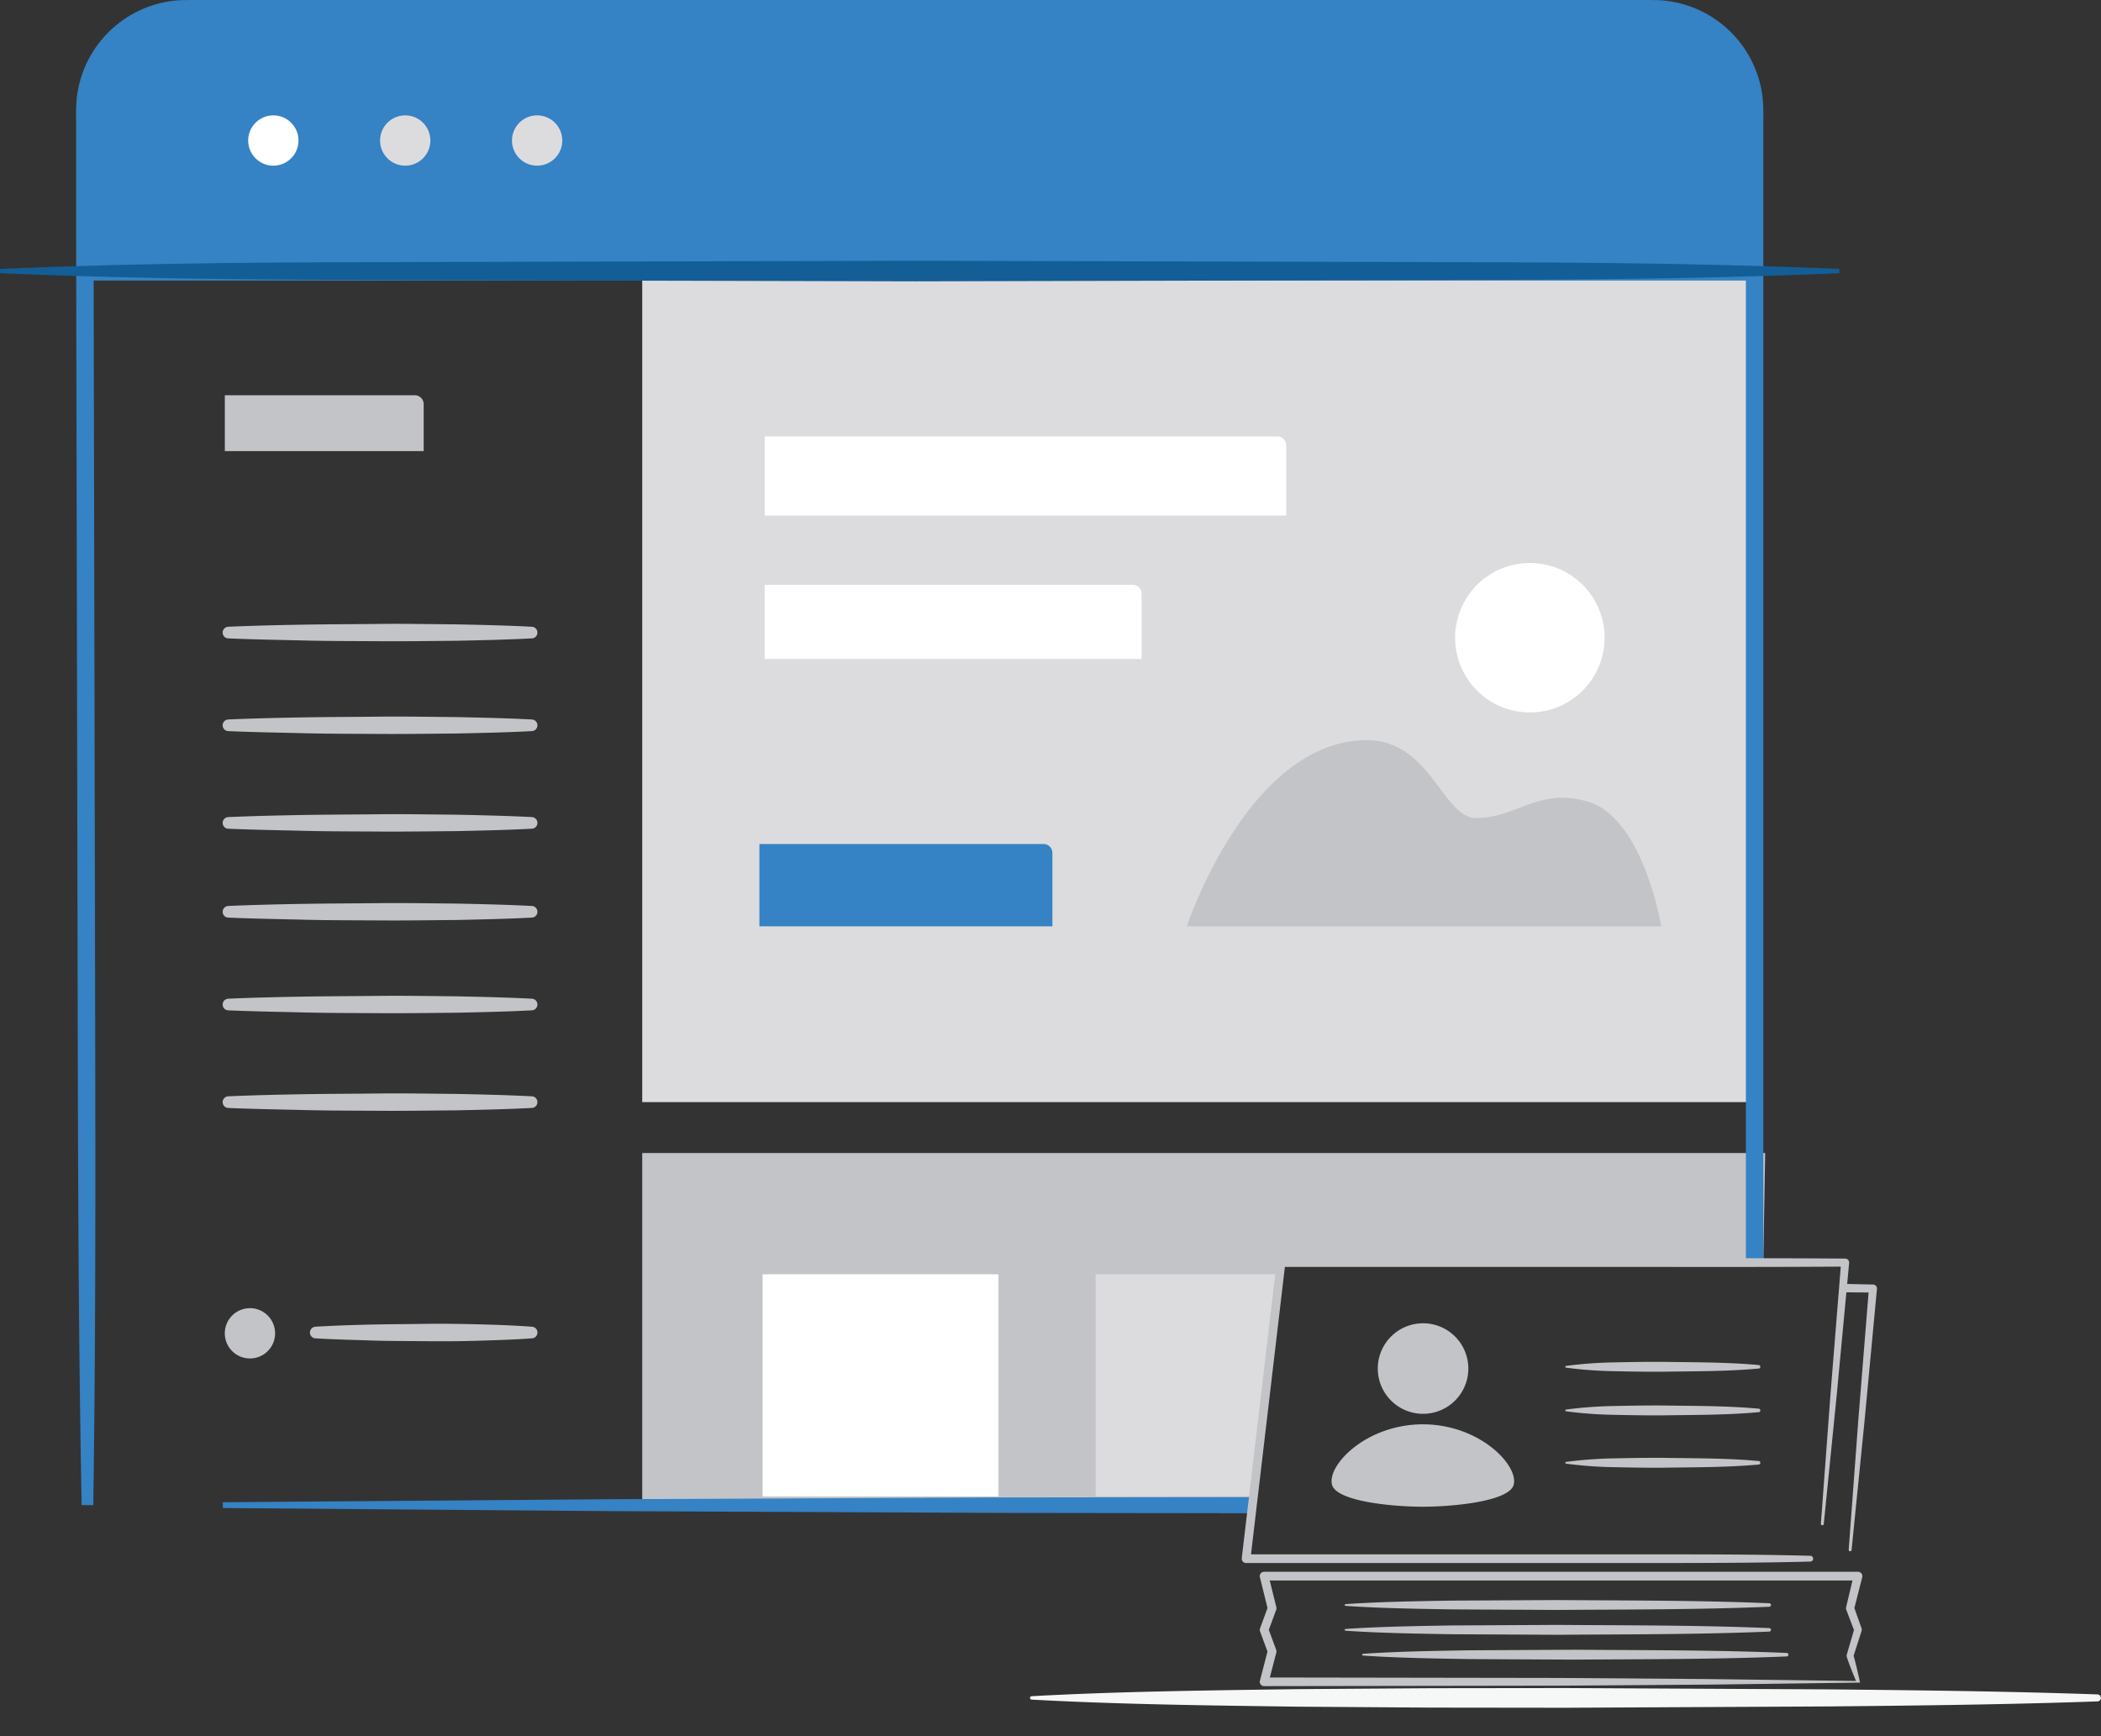 <svg viewBox="0 0 1454.44 1201.93" xmlns="http://www.w3.org/2000/svg"><rect x="0" y="0" width="1454.44" height="1201.93" fill="#333333" stroke="none"/><path d="m714.25 1174.38c61.49-3.34 123-4 184.46-4.88l92.23-.64 92.23-.11 184.46.93c61.49.62 123 1.32 184.46 3.48a2.42 2.42 0 0 1 0 4.83c-61.49 2.17-123 2.86-184.46 3.48l-184.46.93-92.23-.11-92.23-.64c-61.49-.86-123-1.54-184.46-4.88a1.21 1.21 0 0 1 0-2.42z" fill="#f6f7f7"/><path d="m444.59 187.67h770.06v575.4h-770.06z" fill="#dcdcde"/><path d="m884.48 874.2-19.5 167.92h-420.39v-243.8h777.38l-1.28 74.68z" fill="#c3c4c7"/><path d="m890.39 356.92h-361v-54.76h354.82a6.18 6.18 0 0 1 6.18 6.18zm-100.12 99.33h-260.92v-51.38h254.74a6.18 6.18 0 0 1 6.18 6.18z" fill="#fff"/><path d="m728.53 641.36h-202.82v-57h196.64a6.18 6.18 0 0 1 6.18 6.18z" fill="#3582c4"/><path d="m293.3 312.35h-137.65v-38.7h131.47a6.18 6.18 0 0 1 6.18 6.18z" fill="#c3c4c7"/><path d="m870.17 1036.55-180.71.24-267.61 1.22-267.59 2.09v4l267.59 2.15 267.59 1.22 178.32.24a57.85 57.85 0 0 0 2.41-11.16zm350.14-967.81a76.33 76.33 0 0 0 -72-68.63c-8.93-.2-16.8-.06-25.25-.1h-972.76c-8.45 0-16.32-.1-25.25.1a76.34 76.34 0 0 0 -72 68.63 129.63 129.63 0 0 0 -.38 13.06v62.34l.18 99.8.82 399.1c.3 133 .3 266.06 2.84 399.09h8.06c2-133 1.44-266.06 1.19-399.09l-.82-399.09-.09-49.7h1143.76v680.55c4 .07 8.06.17 12.08.19v-793.19a129.46 129.46 0 0 0 -.38-13.06z" fill="#3582c4"/><path d="m1273.33 189.18c-108.2 4.58-206.39 4.55-314.58 4.81l-324.58.81-324.58-.81c-108.2-.26-201.39-.22-309.58-4.81v-3c108.2-4.59 201.39-4.55 309.58-4.81l324.58-.81 324.58.81c108.2.26 206.39.23 314.58 4.81z" fill="#135e96"/><path d="m158.17 433.93c17.49-.75 35-1.16 52.46-1.45s35-.31 52.46-.5 35 .17 52.46.3c17.49.38 35 .74 52.46 1.66a4.03 4.03 0 0 1 0 8.06c-17.49.92-35 1.28-52.46 1.66-17.49.13-35 .42-52.46.3s-35-.06-52.46-.5-35-.7-52.46-1.45a4.03 4.03 0 0 1 0-8.06zm0 64.2c17.49-.75 35-1.16 52.46-1.45s35-.31 52.46-.5 35 .17 52.46.3c17.49.38 35 .74 52.46 1.66a4.03 4.03 0 0 1 0 8.06c-17.49.92-35 1.28-52.46 1.66-17.49.13-35 .42-52.46.3s-35-.06-52.46-.5-35-.7-52.46-1.45a4.03 4.03 0 0 1 0-8.06zm0 67.58c17.49-.75 35-1.16 52.46-1.45s35-.31 52.46-.5 35 .17 52.46.3c17.49.38 35 .74 52.46 1.66a4.03 4.03 0 0 1 0 8.06c-17.49.92-35 1.28-52.46 1.66-17.49.13-35 .42-52.46.3s-35-.06-52.46-.5-35-.7-52.46-1.45a4.03 4.03 0 0 1 0-8.06zm0 61.54c17.49-.75 35-1.16 52.46-1.45s35-.31 52.46-.5 35 .17 52.46.3c17.49.38 35 .74 52.46 1.66a4.03 4.03 0 0 1 0 8.06c-17.49.92-35 1.28-52.46 1.66-17.49.13-35 .42-52.46.3s-35-.06-52.46-.5-35-.7-52.46-1.45a4.03 4.03 0 0 1 0-8.06zm0 64.21c17.49-.75 35-1.16 52.46-1.45s35-.31 52.46-.5 35 .17 52.46.3c17.49.38 35 .74 52.46 1.66a4.03 4.03 0 0 1 0 8.06c-17.49.92-35 1.28-52.46 1.66-17.49.13-35 .42-52.46.3s-35-.06-52.46-.5-35-.7-52.46-1.45a4.03 4.03 0 0 1 0-8.06zm0 67.58c17.49-.75 35-1.16 52.46-1.45s35-.31 52.46-.5 35 .17 52.46.3c17.49.38 35 .74 52.46 1.66a4.03 4.03 0 0 1 0 8.06c-17.49.92-35 1.28-52.46 1.66-17.49.13-35 .42-52.46.3s-35-.06-52.46-.5-35-.7-52.46-1.45a4.03 4.03 0 0 1 0-8.06zm60.42 159.52c12.45-.75 24.91-1.16 37.36-1.45s24.91-.31 37.36-.5 24.91 0 37.36.3 24.91.74 37.36 1.66a4.03 4.03 0 0 1 0 8.06c-12.45.92-24.91 1.28-37.36 1.66s-24.91.43-37.36.3-24.91-.06-37.36-.5-24.91-.7-37.36-1.45a4.03 4.03 0 0 1 0-8.06zm603-277.2h328.43s-12.37-75.71-51.5-86.54c-34.33-9.51-48.07 11.53-76.68 11.53-22.89 0-31.88-53.88-75.37-53.88-82.41-.01-124.88 128.89-124.88 128.89z" fill="#c3c4c7"/><circle cx="1059.06" cy="441.54" fill="#fff" r="51.74"/><path d="m527.92 882.27h163.29v153.81h-163.29z" fill="#fff"/><path d="m866.85 1036.08h-108.39v-153.81h128.39z" fill="#dcdcde"/><g fill="#c3c4c7"><path d="m1289.22 1091.25a3 3 0 0 0 -3-3h-411.11a3.16 3.16 0 0 0 -.72.09 3 3 0 0 0 -2.21 3.66l5.27 21.35-5.17 14.07a3 3 0 0 0 0 2.08l5.16 14-5.25 20.15a3.16 3.16 0 0 0 -.1.77 3 3 0 0 0 3 3l206.9-.32 103.1-.75 101.89-1.35h.66c-1.29-5.94-2.69-12.36-4.46-18.58l5.53-17.23a2.54 2.54 0 0 0 0-1.63v-.06l-5-14.16 5.46-21.39a3.32 3.32 0 0 0 .05-.7zm-4.37 72.6-103.08-1.34-102.44-.75-200.28-.32 4.5-17.29a3 3 0 0 0 -.09-1.8l-5.11-13.89 5.11-13.9a3 3 0 0 0 .1-1.77l-4.56-18.5h403.4l-4.42 18.54v.05a2.72 2.72 0 0 0 .1 1.61l5.35 14.08-5 17.14v.06a2.27 2.27 0 0 0 0 1.33c1.72 5.37 3.87 10.46 6.16 16.15z"/><path d="m943.51 1145.04c24.44-1.66 48.89-2 73.33-2.43l73.33-.38c48.89.36 97.78.16 146.67 2.21a1.21 1.21 0 0 1 0 2.42c-48.89 2.05-97.78 1.85-146.67 2.21l-73.33-.38c-24.44-.42-48.89-.77-73.33-2.43a.61.61 0 0 1 0-1.21zm-12.08-17.2c24.44-1.66 48.89-2 73.33-2.43l73.33-.38c48.89.36 97.78.16 146.67 2.21a1.21 1.21 0 0 1 0 2.42c-48.89 2.05-97.78 1.85-146.67 2.21l-73.33-.38c-24.44-.42-48.89-.77-73.33-2.43a.61.61 0 0 1 0-1.21zm0-17.2c24.44-1.66 48.89-2 73.33-2.43l73.33-.38c48.89.36 97.78.16 146.67 2.21a1.21 1.21 0 0 1 0 2.42c-48.89 2.05-97.78 1.85-146.67 2.21l-73.33-.38c-24.44-.42-48.89-.77-73.33-2.43a.61.61 0 0 1 0-1.21zm365.18-221.28-19.24-.41a51.32 51.32 0 0 1 -.38 5.79l16.56.16-7.05 87.51-6.72 90.55a1.004 1.004 0 0 0 2 .18l9.07-90.35 8.49-90.4v-.2a2.77 2.77 0 0 0 -2.73-2.83z"/><path d="m1277.37 871.4c-65.09-.47-130.18-.13-195.27-.24h-195.31a3 3 0 0 0 -3 2.67l-24.17 205v.35a3 3 0 0 0 3 3h292.91c32.55-.05 65.09-.13 97.64-1a2 2 0 0 0 0-4c-32.54-.88-65.09-1-97.64-1h-289.51l23.45-199h192.58c64.08-.1 128.17.22 192.25-.22l-7.05 87.46-6.72 90.55a1.004 1.004 0 0 0 2 .17l9.07-90.35 8.49-90.4v-.24a2.77 2.77 0 0 0 -2.72-2.75z"/><path d="m1084.14 945.71a288.87 288.87 0 0 1 33.32-2.44c11.11-.25 22.22-.43 33.32-.37 22.22.36 44.43.16 66.65 2.21a1.21 1.21 0 0 1 0 2.42c-22.22 2.05-44.43 1.85-66.65 2.21-11.11.05-22.22-.12-33.32-.37a289 289 0 0 1 -33.32-2.44.61.61 0 0 1 0-1.21zm0 30.21a288.87 288.87 0 0 1 33.32-2.44c11.11-.25 22.22-.43 33.32-.37 22.22.36 44.43.16 66.65 2.21a1.21 1.21 0 0 1 0 2.42c-22.22 2.05-44.43 1.85-66.65 2.21-11.11.05-22.22-.12-33.32-.37a289 289 0 0 1 -33.32-2.44.61.61 0 0 1 0-1.21zm0 36.25a288.87 288.87 0 0 1 33.32-2.44c11.11-.25 22.22-.43 33.32-.37 22.22.36 44.43.16 66.65 2.21a1.21 1.21 0 0 1 0 2.42c-22.22 2.05-44.43 1.85-66.65 2.21-11.11.05-22.22-.12-33.32-.37a289 289 0 0 1 -33.32-2.44.61.61 0 0 1 0-1.21zm-36.29 15.86c-3.09 11.38-41.23 15.14-62.72 15.17h-.29c-21.49 0-59.63-3.79-62.72-15.17-3.62-13.33 23.29-41.74 62.72-41.88h.29c39.39.1 66.3 28.55 62.72 41.88zm-62.72-49.15a31.34 31.34 0 1 0 -31.34-31.34 31.34 31.34 0 0 0 31.3 31.34z"/></g><circle cx="189.22" cy="97.29" fill="#fff" r="17.42"/><circle cx="280.52" cy="97.29" fill="#dcdcde" r="17.42"/><circle cx="371.83" cy="97.29" fill="#dcdcde" r="17.42"/><circle cx="173.03" cy="923.14" fill="#c3c4c7" r="17.42"/></svg>
